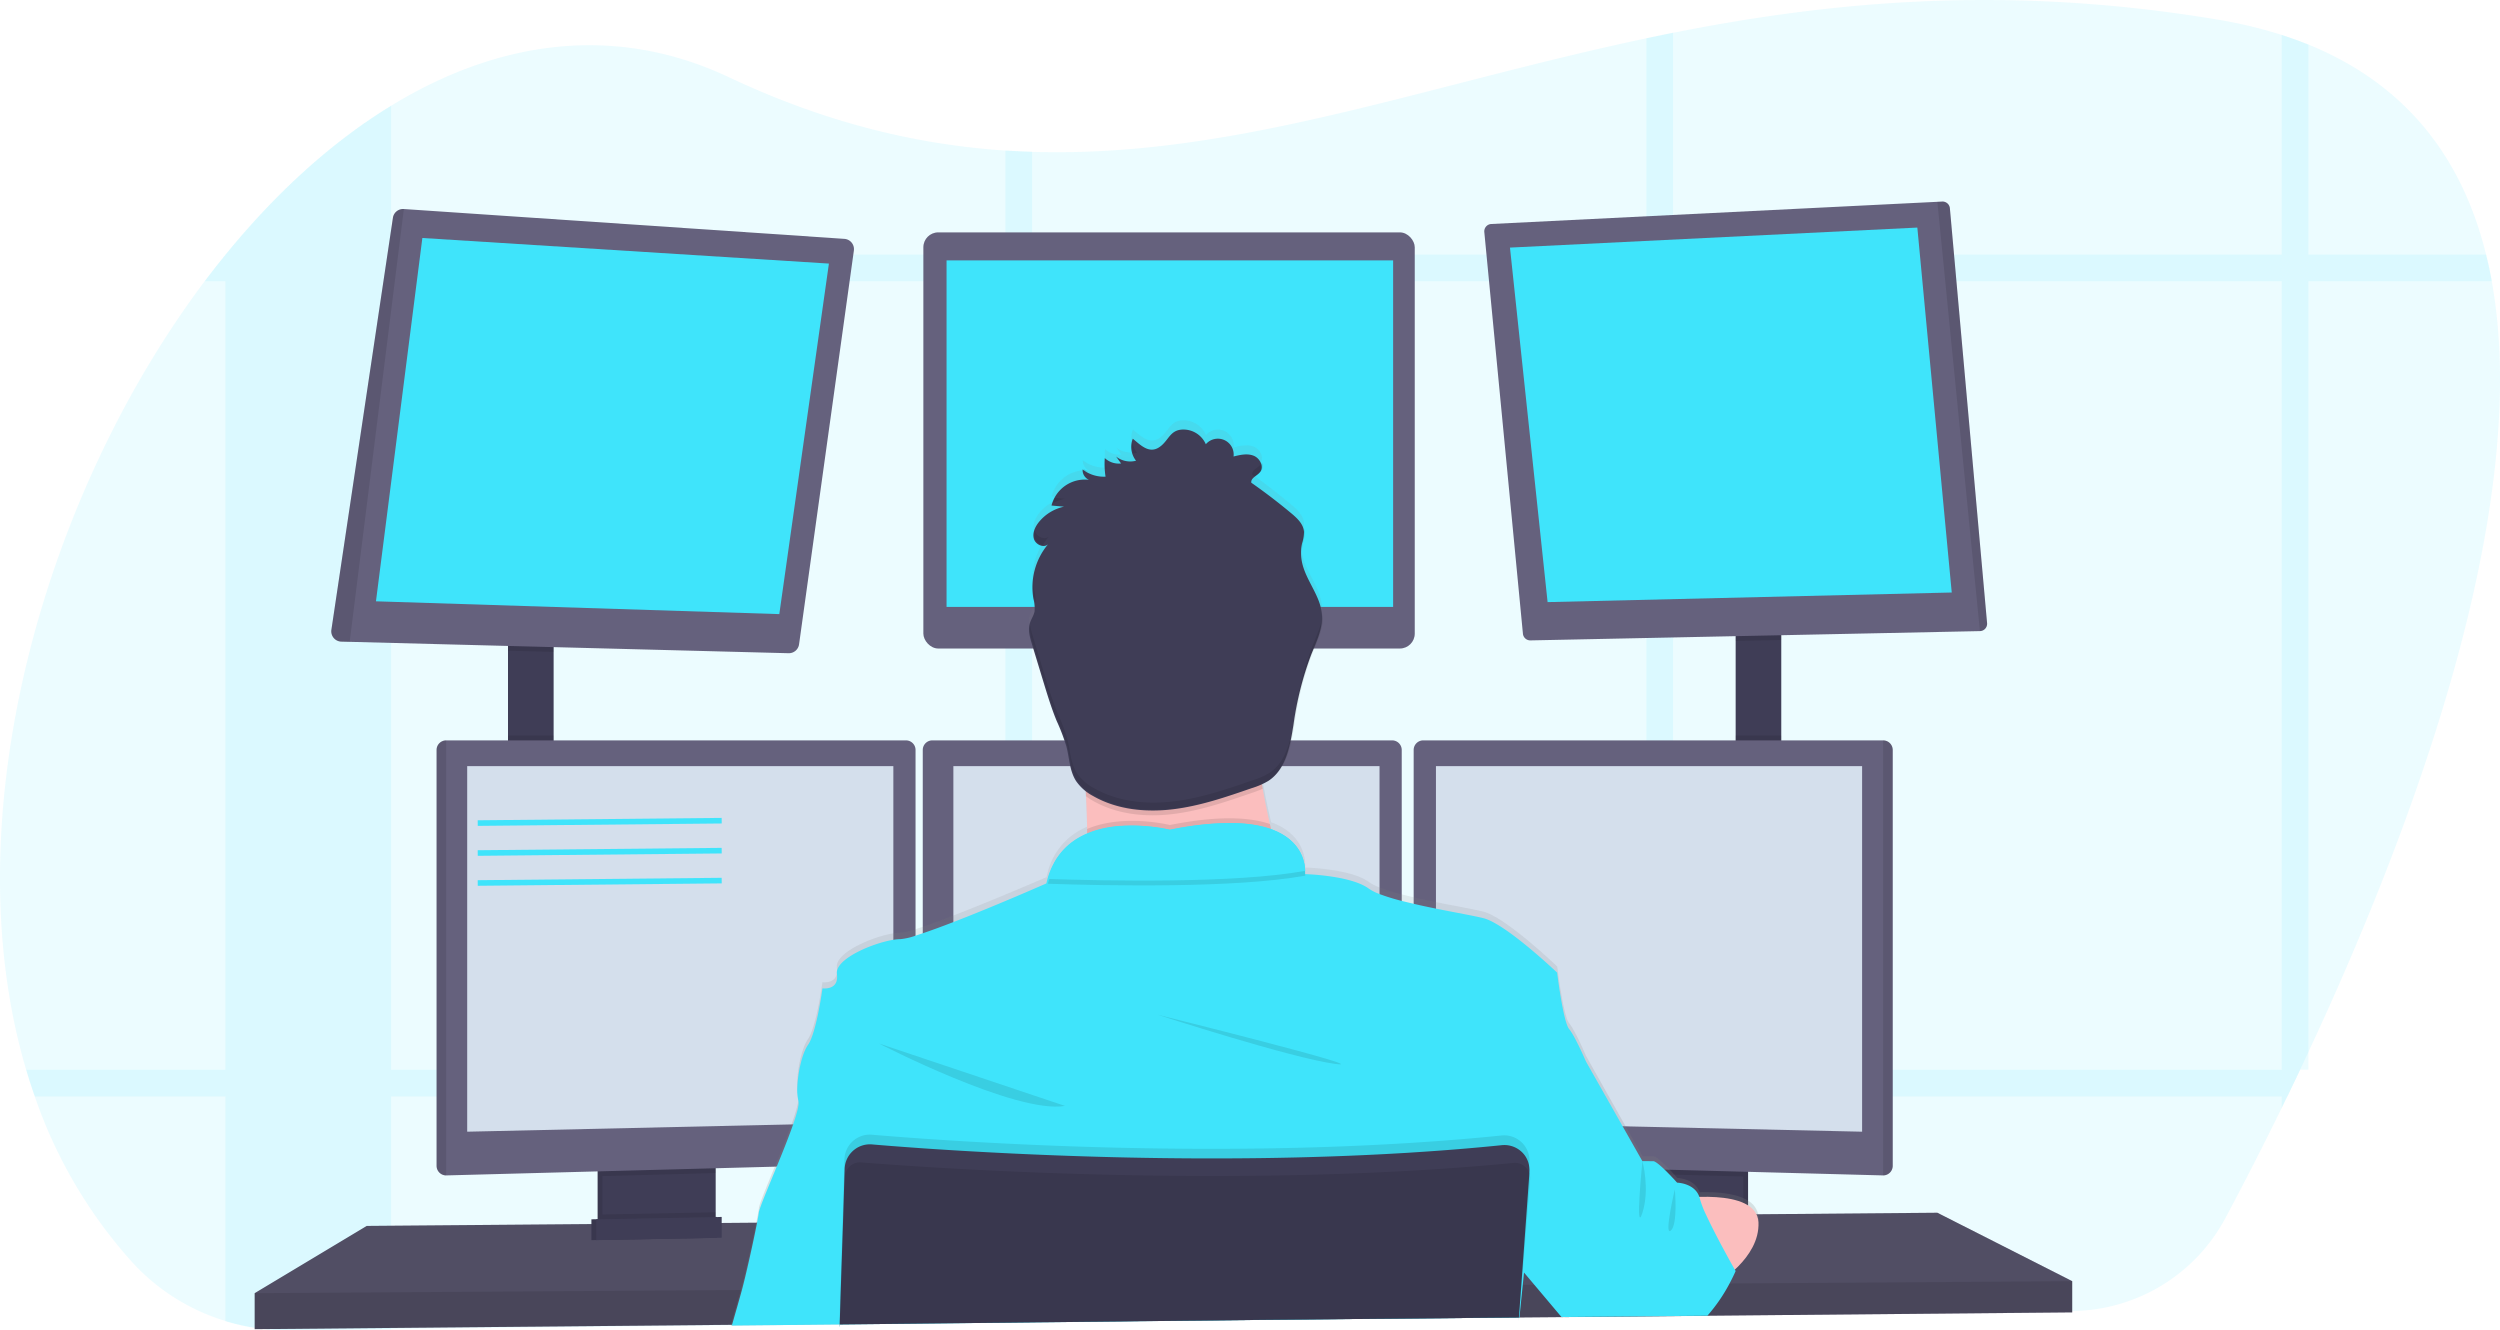 <svg xmlns="http://www.w3.org/2000/svg" xmlns:xlink="http://www.w3.org/1999/xlink" width="893.636" height="475.57" viewBox="0 0 893.636 475.57">
  <defs>
    <linearGradient id="linear-gradient" x1="0.5" y1="1" x2="0.5" y2="-0.001" gradientUnits="objectBoundingBox">
      <stop offset="0" stop-color="gray" stop-opacity="0.251"/>
      <stop offset="0.54" stop-color="gray" stop-opacity="0.122"/>
      <stop offset="1" stop-color="gray" stop-opacity="0.102"/>
    </linearGradient>
  </defs>
  <g id="undraw_programming_2svr" transform="translate(-0.011 -0.035)">
    <path id="Path_1840" data-name="Path 1840" d="M904.5,548.992q-1.493,3.218-2.978,6.351-2.317,4.866-4.574,9.543c-.669,1.382-1.339,2.738-1.991,4.094-7.381,15.079-14.272,28.415-20.125,39.383a62.829,62.829,0,0,1-54.763,33.213l-130.148,1.416h-1.373l-11.157.12-9.543.1-29.265.318h-1.184l-14.9.163h-.455l-91.829,1-81.968.858-9.535.1-59.217.644h-.069l-38.4.412h-.412L219.17,648.021l-36.328.395a75.582,75.582,0,0,1-22.889-3.278A74.141,74.141,0,0,1,126.406,623.9a171.592,171.592,0,0,1-34.612-59.011q-1.656-4.711-3.09-9.543c-26.442-89.383,5.793-204.7,63.808-281.871q3.647-4.84,7.415-9.44l.06-.069c17.842-21.9,37.847-40.2,59.157-53.209,37.761-23.094,79.6-29.6,120.75-10.213,34.818,16.409,67.327,24.124,98.84,26.218,3.184.206,6.368.36,9.535.455,72.287,2.274,140.034-23.772,219.591-40.585,3.167-.669,6.342-1.33,9.543-1.957,56.754-11.294,119.712-17.25,194.582-4.729a162.278,162.278,0,0,1,22.966,5.493q4.952,1.6,9.543,3.433c35.736,14.538,55.226,41.4,63.508,75.059q1.176,4.686,2.034,9.535C984.721,354.427,941.716,469.273,904.5,548.992Z" transform="translate(-79.34 -172.91)" fill="#3fe4fb" opacity="0.1"/>
    <g id="Group_664" data-name="Group 664" transform="translate(9.365 11.737)" opacity="0.1">
      <path id="Path_1841" data-name="Path 1841" d="M232.457,217V654.362l-36.328.395a75.584,75.584,0,0,1-22.889-3.278V270.209h.06C191.142,248.282,211.147,229.985,232.457,217Z" transform="translate(-102.017 -190.893)" fill="#3fe4fb"/>
      <path id="Path_1842" data-name="Path 1842" d="M982.167,288.509H164.6q3.647-4.84,7.415-9.44V279H980.133Q981.309,283.66,982.167,288.509Z" transform="translate(-100.792 -199.684)" fill="#3fe4fb"/>
      <path id="Path_1843" data-name="Path 1843" d="M1039.243,190.937V557.394h-2.978q-2.317,4.866-4.574,9.543c-.669,1.382-1.339,2.738-1.991,4.094V187.47Q1034.652,189.066,1039.243,190.937Z" transform="translate(-223.453 -186.706)" fill="#3fe4fb"/>
      <path id="Path_1844" data-name="Path 1844" d="M774.633,186.58v458.5l-9.543.1V188.537C768.257,187.867,771.432,187.206,774.633,186.58Z" transform="translate(-185.934 -186.58)" fill="#3fe4fb"/>
      <path id="Path_1845" data-name="Path 1845" d="M507.645,236.075V654.522l-9.535.1v-419C501.294,235.826,504.478,235.946,507.645,236.075Z" transform="translate(-148.08 -193.533)" fill="#3fe4fb"/>
      <path id="Path_1846" data-name="Path 1846" d="M903.063,618.52q-2.317,4.866-4.574,9.543H93.34q-1.656-4.711-3.09-9.543Z" transform="translate(-90.25 -247.824)" fill="#3fe4fb"/>
    </g>
    <rect id="Rectangle_10" data-name="Rectangle 10" width="16.306" height="49.485" transform="translate(181.599 228.143)" fill="#3f3d56"/>
    <rect id="Rectangle_11" data-name="Rectangle 11" width="16.306" height="52.351" transform="translate(620.429 225.569)" fill="#3f3d56"/>
    <path id="Path_1847" data-name="Path 1847" d="M755.767,529.609v11.157l-130.38,1.2-1.39.026-49.553.455-1.184.017-15.062.129h-.446l-91.812.85-150.711,1.4H315.1l-38.319.36-.412.009L106.1,546.773V533.9l40.036-24.03,80.329-.669,1.716-.009.566-.009,1.716-.026,38.568-.318,1.725-.009.549-.009,1.716-.009,12.367-.1.326-.009,30.509-.257h.249l238.068-2.008,5.827-.043h.584l4.446-.043,32.312-.266,1.716-.026,1.588-.017h.824l10.05-.077,1.991-.026,2.669-.017,8.368-.077,13.277-.112,1.716-.017,2.987-.017h.558l64.117-.549Z" transform="translate(-15.042 -71.619)" fill="#65617d"/>
    <path id="Path_1848" data-name="Path 1848" d="M755.767,529.609v11.157l-130.38,1.2-1.39.026-49.553.455-1.184.017-15.062.129h-.446l-91.812.85-150.711,1.4H315.1l-38.319.36-.412.009L106.1,546.773V533.9l40.036-24.03,80.329-.669,1.716-.009.566-.009,1.716-.026,38.568-.318,1.725-.009.549-.009,1.716-.009,12.367-.1.326-.009,30.509-.257h.249l238.068-2.008,5.827-.043h.584l4.446-.043,32.312-.266,1.716-.026,1.588-.017h.824l10.05-.077,1.991-.026,2.669-.017,8.368-.077,13.277-.112,1.716-.017,2.987-.017h.558l64.117-.549Z" transform="translate(-15.042 -71.619)" opacity="0.2"/>
    <path id="Path_1849" data-name="Path 1849" d="M368.752,656.57v21.018a5.261,5.261,0,0,1-3,4.754,5.148,5.148,0,0,1-2.146.515l-29.952.635a5.149,5.149,0,0,1-2.317-.489,5.252,5.252,0,0,1-3.064-4.78V656.57Z" transform="translate(-114.634 -241.482)" fill="#3f3d56"/>
    <path id="Path_1850" data-name="Path 1850" d="M368.752,656.57v21.018a5.261,5.261,0,0,1-3,4.754,5.148,5.148,0,0,1-2.146.515l-29.952.635a5.149,5.149,0,0,1-2.317-.489,5.252,5.252,0,0,1-3.064-4.78V656.57Z" transform="translate(-114.634 -241.482)" opacity="0.1"/>
    <path id="Path_1851" data-name="Path 1851" d="M370.752,656.57v21.018a5.261,5.261,0,0,1-3,4.754,5.148,5.148,0,0,1-2.145.515l-29.952.635a5.15,5.15,0,0,1-2.317-.489,5.252,5.252,0,0,1-3.064-4.78V656.57Z" transform="translate(-114.917 -241.482)" fill="#3f3d56"/>
    <rect id="Rectangle_12" data-name="Rectangle 12" width="40.482" height="27.034" transform="translate(584.384 415.088)" fill="#3f3d56"/>
    <rect id="Rectangle_13" data-name="Rectangle 13" width="40.482" height="27.034" transform="translate(584.384 415.088)" opacity="0.1"/>
    <rect id="Rectangle_14" data-name="Rectangle 14" width="40.482" height="27.034" transform="translate(582.668 415.088)" fill="#3f3d56"/>
    <path id="Path_1852" data-name="Path 1852" d="M227.906,265.82v4.918l-16.306-.421v-4.5Z" transform="translate(-30.001 -37.685)" opacity="0.1"/>
    <path id="Path_1853" data-name="Path 1853" d="M404.137,274.856,384.544,415.6a3.69,3.69,0,0,1-3.75,3.184l-156.881-4.068-2.978-.077a3.69,3.69,0,0,1-3.57-4.18l22-147.338a3.69,3.69,0,0,1,3.9-3.115L400.7,270.668a3.682,3.682,0,0,1,3.433,4.188Z" transform="translate(-98.904 -185.253)" fill="#65617d"/>
    <path id="Path_1854" data-name="Path 1854" d="M173.189,99.16,156.6,229.033l144.18,4.574,17.731-125.3Z" transform="translate(-22.202 -14.055)" fill="#3fe4fb"/>
    <rect id="Rectangle_15" data-name="Rectangle 15" width="175.65" height="148.754" rx="5.33" transform="translate(330.07 83.097)" fill="#65617d"/>
    <rect id="Rectangle_16" data-name="Rectangle 16" width="159.627" height="123.866" transform="translate(338.36 93.112)" fill="#3fe4fb"/>
    <path id="Path_1855" data-name="Path 1855" d="M739.236,262.82v3.253l-16.306.335V262.82Z" transform="translate(-102.501 -37.26)" opacity="0.1"/>
    <path id="Path_1856" data-name="Path 1856" d="M877.3,407.627a2.643,2.643,0,0,1-2.575,2.815l-160.657,3.321a2.643,2.643,0,0,1-2.686-2.394L697.578,267.807a2.643,2.643,0,0,1,2.506-2.892l159.439-7.93,1.716-.086A2.635,2.635,0,0,1,864,259.3Z" transform="translate(-166.995 -184.813)" fill="#65617d"/>
    <path id="Path_1857" data-name="Path 1857" d="M628.93,101.977,774.543,94.82l12.3,130.448L642.378,228.7Z" transform="translate(-89.173 -13.439)" fill="#3fe4fb"/>
    <path id="Path_1858" data-name="Path 1858" d="M904.062,407.627a2.643,2.643,0,0,1-2.575,2.815L886.28,256.985,888,256.9a2.635,2.635,0,0,1,2.763,2.4Z" transform="translate(-193.753 -184.813)" opacity="0.1"/>
    <path id="Path_1859" data-name="Path 1859" d="M243.283,260l-19.37,154.719-2.978-.077a3.69,3.69,0,0,1-3.57-4.18l22-147.338A3.69,3.69,0,0,1,243.283,260Z" transform="translate(-98.904 -185.252)" opacity="0.1"/>
    <rect id="Rectangle_17" data-name="Rectangle 17" width="16.306" height="14.658" transform="translate(181.599 262.97)" opacity="0.1"/>
    <path id="Path_1860" data-name="Path 1860" d="M291.412,483.65v4.265L250.93,489V483.65Z" transform="translate(-35.577 -68.571)" opacity="0.1"/>
    <path id="Path_1861" data-name="Path 1861" d="M432.4,484.71V629.061a3.433,3.433,0,0,1-3.3,3.39l-164.476,4.377h-.043a3.433,3.433,0,0,1-3.39-3.39V484.71a3.433,3.433,0,0,1,3.39-3.39H429.013a3.433,3.433,0,0,1,3.39,3.39Z" transform="translate(-105.123 -216.634)" fill="#65617d"/>
    <path id="Path_1862" data-name="Path 1862" d="M264.623,481.32V636.828h-.043a3.433,3.433,0,0,1-3.39-3.39V484.71a3.433,3.433,0,0,1,3.39-3.39Z" transform="translate(-105.123 -216.634)" opacity="0.1"/>
    <path id="Path_1863" data-name="Path 1863" d="M194.6,319.15H346.933V446.38L194.6,449.813Z" transform="translate(-27.59 -45.247)" fill="#d4dfec"/>
    <rect id="Rectangle_18" data-name="Rectangle 18" width="16.306" height="14.95" transform="translate(620.429 262.97)" opacity="0.1"/>
    <path id="Path_1864" data-name="Path 1864" d="M719.412,483.65v5.5L678.93,488.07v-4.42Z" transform="translate(-96.262 -68.571)" opacity="0.1"/>
    <path id="Path_1865" data-name="Path 1865" d="M839.4,484.71V633.438a3.433,3.433,0,0,1-3.433,3.39h0l-164.511-4.377a3.433,3.433,0,0,1-3.3-3.39V484.71a3.433,3.433,0,0,1,3.39-3.39H835.973a3.433,3.433,0,0,1,3.424,3.39Z" transform="translate(-162.825 -216.634)" fill="#65617d"/>
    <path id="Path_1866" data-name="Path 1866" d="M867.123,484.71V633.438a3.433,3.433,0,0,1-3.433,3.39h0V481.32h0a3.433,3.433,0,0,1,3.433,3.39Z" transform="translate(-190.55 -216.634)" opacity="0.1"/>
    <path id="Path_1867" data-name="Path 1867" d="M750.433,319.15H598.1V446.38l152.333,3.433Z" transform="translate(-84.802 -45.247)" fill="#d4dfec"/>
    <path id="Path_1868" data-name="Path 1868" d="M634.9,484.71V629.061a3.433,3.433,0,0,1-3.3,3.39l-164.476,4.377h0a3.433,3.433,0,0,1-3.433-3.39V484.71a3.433,3.433,0,0,1,3.39-3.39H631.513A3.433,3.433,0,0,1,634.9,484.71Z" transform="translate(-133.835 -216.634)" fill="#65617d"/>
    <path id="Path_1869" data-name="Path 1869" d="M397.1,319.15H549.433V446.38L397.1,449.813Z" transform="translate(-56.302 -45.247)" fill="#d4dfec"/>
    <path id="Path_1870" data-name="Path 1870" d="M755.767,533.65v11.157l-130.38,1.2-1.39.026-49.553.455-1.184.017-15.062.129h-.446l-91.812.85-150.711,1.4H315.1l-38.319.36-.412.009L106.1,550.814V537.941L279.9,536.8h.412l35.178-.24h.163l242.943-1.6h.249l.146-.009h.4l4.111-.026h1.253l63.928-.429,3.776-.017.841-.009Z" transform="translate(-15.042 -75.66)" opacity="0.1"/>
    <circle id="Ellipse_9" data-name="Ellipse 9" cx="44.052" cy="44.052" r="44.052" transform="translate(374.122 189.524)" fill="#fbbebe"/>
    <path id="Path_1871" data-name="Path 1871" d="M383.74,671.621a1.065,1.065,0,0,1,.086-.3c.858-3.081,2.386-8.29,3.527-12.453.146-.515.283-1.021.412-1.5,1.262-4.694,3.716-15.688,5.081-22.545.481-2.412.858-4.291.935-5.235.172-1.45,2.755-7.655,5.681-14.787,2.051-5.012,4.291-10.487,5.93-15.1a52.673,52.673,0,0,0,2.515-8.453,4.377,4.377,0,0,0,0-1.828,12.606,12.606,0,0,1-.412-3h0c-.2-5.321,1.39-13.731,3.845-17.259,3-4.291,5.149-20.305,5.149-20.305s4.446.644,5.149-3.03a5.278,5.278,0,0,0,.086-1.2,6.362,6.362,0,0,0-.077-.953c-.764-5.355,12.633-11.054,20.168-12.281a16.874,16.874,0,0,1,2.575-.24,23.375,23.375,0,0,0,5.364-1.236q1.2-.369,2.575-.858c3.158-1.064,6.934-2.472,10.942-4.016,15.07-5.844,33.316-13.731,33.316-13.731.129-.609.275-1.193.438-1.768a23.781,23.781,0,0,1,14.032-16.246h0v-1.716c0-2.961-.129-6.007-.257-9.046,0-.592-.051-1.184-.086-1.777v-.97c0-.6-.06-1.2-.094-1.794l-.154-.12a14.082,14.082,0,0,1-3.347-3.6,13.1,13.1,0,0,1-1.219-2.575c-1.073-2.909-1.322-6.153-2.042-9.226l-.154-.635a72.094,72.094,0,0,0-3.433-9.08c-1.9-4.652-3.356-9.44-4.806-14.289q-1.322-4.4-2.669-8.822l-1.356-4.5c-.257-.858-.515-1.716-.712-2.575h0a11.382,11.382,0,0,1-.223-1.2h0a8.582,8.582,0,0,1,.206-3.956,27.553,27.553,0,0,1,1.133-2.575,6.759,6.759,0,0,0,.429-1.184h0a2.584,2.584,0,0,0,.069-.275,4.848,4.848,0,0,0,.094-.927,15.844,15.844,0,0,0-.446-3.338.06.06,0,0,1,0-.043,2.188,2.188,0,0,0-.043-.232,21.885,21.885,0,0,1-.309-2.575,24.417,24.417,0,0,1,2.978-13.362l.163-.309a21.647,21.647,0,0,1,1.579-2.386h0a12.056,12.056,0,0,1,.858-1.047c-1.2,1.15-3.175.644-4.291-.592a3.1,3.1,0,0,1-.472-.644,3.278,3.278,0,0,1-.2-.386c-.043-.1-.077-.215-.112-.326-.6-2.1.446-4.343,1.819-6.05a15.867,15.867,0,0,1,4.926-4.034h0a3.311,3.311,0,0,1,.343-.18,14.7,14.7,0,0,1,2.266-.91h0a12.918,12.918,0,0,1,1.4-.378l-3.184-.292-1.287-.12a12.435,12.435,0,0,1,11.157-9.363h.927a10.065,10.065,0,0,1,1.347.112,3.811,3.811,0,0,1-2.274-3.716,12.367,12.367,0,0,0,7.887,2.626h.326a25.742,25.742,0,0,1-.292-2.806h0a28.456,28.456,0,0,1,0-3.828,7.243,7.243,0,0,0,5.819,1.94l-1.785-2.489a8.144,8.144,0,0,0,5.63,1.759l.412-.043a6.009,6.009,0,0,0,1.021-.2h.077c-.163-.206-.309-.421-.455-.644l-.052-.1a8.3,8.3,0,0,1-.858-1.794,5.657,5.657,0,0,1-.206-.747h0a7.51,7.51,0,0,1,.386-4.677c2.772,2.317,5.81,5.484,9.44,3.09s3.75-6.788,9.44-6.342a8.754,8.754,0,0,1,7.218,5.252,5.793,5.793,0,0,1,6.583-1.5,5.879,5.879,0,0,1,3.33,5.913c2.36-.592,4.9-1.176,7.166-.283s3.725,3.785,2.437,5.716a1.233,1.233,0,0,1-.12.172c-1.056,1.365-3.39,2.111-3.141,3.828l.36.257,1.116.807q6.565,4.737,12.787,9.955c2.128,1.785,4.394,3.931,4.54,6.72a7.418,7.418,0,0,1-.206,2.034h0c-.137.669-.326,1.339-.472,2.008a16.743,16.743,0,0,0-.292,5.192h0c.06.506.137,1,.232,1.51,1.313,6.634,6.617,12.109,7.14,18.881v.481a15.251,15.251,0,0,1-.06,2.171c-.395,4.119-2.3,8.076-3.845,12.015-.094.24-.189.481-.275.721a119.558,119.558,0,0,0-6.008,24.167,86.031,86.031,0,0,1-1.716,8.659,22.94,22.94,0,0,1-4.368,8.951,13.918,13.918,0,0,1-2.884,2.575,16.021,16.021,0,0,1-2.274,1.21v.052c.094.523.172,1.047.266,1.57.052.275.094.549.146.858h0a.118.118,0,0,0,0,.052c.721,4.059,1.545,8.033,2.412,11.809l.438,1.879c10.813,3.9,12.092,11.9,12.169,14.967a8.269,8.269,0,0,1,0,1.227s16.306.429,22.743,5.149a17.451,17.451,0,0,0,3.871,1.974,71.223,71.223,0,0,0,7.938,2.48c1.382.36,2.823.712,4.291,1.056,2.575.592,5.3,1.167,7.938,1.716,7.029,1.416,13.646,2.575,17,3.433,8.007,2.025,26.321,19.584,26.321,19.584s2.146,17.714,4.291,20.3,6.007,11.663,6.007,11.663l14.195,25.24,6.008,10.616h3.862a6.566,6.566,0,0,1,2.755,1.8c1.021.91,2.154,2.043,3.15,3.072l1.648,1.759,1.03,1.141s6.239.154,7.93,5.089c5.081-.146,11.32.189,15.688,2.146a12.137,12.137,0,0,1,1.716.927,7.449,7.449,0,0,1,3.544,4.857,7.167,7.167,0,0,1,.154,1.236c0,.489,0,.978,0,1.459-.309,6.5-4.54,11.9-8.428,15.542l.275.489s-.129.309-.378.858c-.069.163-.154.343-.249.549h0c-.506,1.081-1.313,2.7-2.369,4.6a54.336,54.336,0,0,1-8.213,11.3l-.249.258-49.553.455-.146-.172-9.612-11.466-4.78-5.7-.146-.18-.137,1.365-.463,4.549-1.116,10.994-.06.549v.146l-.129,1.27.094-1.27h-.249l-91.829.858L422.677,671.2v.721h-.12V671.2l-38.4.412Z" transform="translate(-122.499 -197.728)" fill="url(#linear-gradient)"/>
    <path id="Path_1872" data-name="Path 1872" d="M605.088,534.469s-85.392,10.3-77.239,0c2.952-3.725,3.768-14.761,3.6-27.334-.052-3.819-.189-7.775-.386-11.715-.944-18.881-3.218-37.332-3.218-37.332s74.664-35.187,66.082-7.295c-3.433,11.268-2.309,27.094.3,41.949.764,4.334,1.648,8.582,2.575,12.616a295.8,295.8,0,0,0,8.282,29.111Z" transform="translate(-142.854 -210.781)" fill="#fbbebe"/>
    <path id="Path_1873" data-name="Path 1873" d="M605.088,544.924s-85.392,10.3-77.239,0c2.952-3.725,3.768-14.761,3.6-27.334,13.019-5.561,29.583-1.416,29.583-1.416,17.439-3.476,28.621-2.8,35.77-.36a295.812,295.812,0,0,0,8.282,29.111Z" transform="translate(-142.854 -221.235)" opacity="0.1"/>
    <path id="Path_1874" data-name="Path 1874" d="M422.712,695.707v-.721l150.719-1.639,91.829-.858h.258l-.094,1.27.129-1.27h.163v-.146l1.176-11.543.446-4.368.137-1.365.12-1.141,5.3-17.688,5.3-17.662,4.463-14.873,6.814-22.725s-3.862-9.011-6.007-11.586-4.291-20.168-4.291-20.168-18.314-17.448-26.321-19.456c-3.356-.858-9.981-2-17.018-3.433-2.635-.532-5.338-1.1-7.938-1.716-1.468-.335-2.909-.687-4.291-1.038a75.415,75.415,0,0,1-7.938-2.454,17.763,17.763,0,0,1-3.862-1.965c-6.308-4.626-22.116-5.149-22.725-5.149h0a.353.353,0,0,1,0-.06v-.077a8.8,8.8,0,0,0,0-1.081,6.884,6.884,0,0,0-.077-1.2,1.083,1.083,0,0,0-.06-.429c-.043-.309-.094-.635-.172-.978a4.293,4.293,0,0,0-.1-.455,14.772,14.772,0,0,0-1.073-3c-.06-.137-.137-.283-.206-.421a15.659,15.659,0,0,0-1.459-2.257c-.112-.146-.232-.3-.36-.446a16.8,16.8,0,0,0-2.334-2.266c-.232-.18-.472-.369-.721-.541a4,4,0,0,0-.438-.309l-.764-.5-.712-.412c-.626-.343-1.287-.678-2.008-1-.223-.1-.463-.2-.7-.292s-.618-.24-.935-.36h-.052l-.644-.257c-.489-.163-.987-.309-1.51-.455l-.8-.206-.858-.2-.858-.18c-.858-.172-1.776-.326-2.738-.446l-.978-.12-1-.1-1.038-.086L565,515.8l-1.716-.06a107.028,107.028,0,0,0-22.529,2.4,62.021,62.021,0,0,0-15.661-1.444h-.747l-.858.051h-.549l-1.107.1a8.225,8.225,0,0,0-1.116.129c-.369.051-.755.094-1.124.154l-.566.094c-.558.094-1.124.2-1.716.318q-.283.051-.566.129c-.747.163-1.493.36-2.231.584-.369.1-.738.223-1.107.352-.189.052-.369.12-.549.189l-.549.2-.541.215-.644.257c-.326.137-.644.283-.961.438-.18.077-.36.163-.532.258s-.352.172-.515.266a23.817,23.817,0,0,0-5.33,3.759l-.438.42-.429.438c-.146.146-.283.3-.421.455a20.449,20.449,0,0,0-1.562,1.931c-.137.18-.266.36-.395.549a22.909,22.909,0,0,0-1.476,2.506c-.112.206-.215.421-.318.626a28.062,28.062,0,0,0-1.716,4.506q-.24.858-.438,1.716s-18.168,8.016-33.239,13.817c-4.008,1.545-7.784,2.944-10.942,4-.918.309-1.776.592-2.575.858a22.918,22.918,0,0,1-5.364,1.236,16.873,16.873,0,0,0-2.575.24c-6.926,1.124-18.795,6.008-20.091,10.908a3.167,3.167,0,0,0-.086,1.2s0,.06,0,.094c.858,6.008-5.149,5.149-5.149,5.149s-2.146,15.877-5.149,20.168c-2.171,3.09-3.656,9.981-3.845,15.182h0a16.829,16.829,0,0,0,.378,4.832v.12c.343,1.15-.481,4.291-1.879,8.316-1.519,4.42-3.733,9.912-5.862,15.1-3.21,7.827-6.231,14.933-6.419,16.495-.077.7-.3,1.94-.609,3.544-1.253,6.54-4.034,18.992-5.407,24.03-1.021,3.759-2.506,8.908-3.527,12.444a1.2,1.2,0,0,1-.086.3l38.474-.378v.721h.12Z" transform="translate(-122.56 -221.514)" fill="#3fe4fb"/>
    <path id="Path_1875" data-name="Path 1875" d="M445.44,607.57s48.918,25.317,66.511,22.314Z" transform="translate(-131.247 -234.535)" opacity="0.1"/>
    <path id="Path_1876" data-name="Path 1876" d="M561.44,595.57s47.631,15.448,63.508,17.593S561.44,595.57,561.44,595.57Z" transform="translate(-147.694 -232.833)" opacity="0.1"/>
    <path id="Path_1877" data-name="Path 1877" d="M607.8,534.832c-24.888,4.583-71.746,3.6-92,2.9,7.424-26.6,43.623-17.559,43.623-17.559C604.23,511.231,607.663,529.785,607.8,534.832Z" transform="translate(-141.223 -221.802)" opacity="0.1"/>
    <path id="Path_1878" data-name="Path 1878" d="M607.8,532.832c-24.888,4.583-71.746,3.6-92,2.9,7.424-26.6,43.623-17.559,43.623-17.559C604.23,509.231,607.663,527.785,607.8,532.832Z" transform="translate(-141.223 -221.519)" fill="#3fe4fb"/>
    <path id="Path_1879" data-name="Path 1879" d="M776.94,672.194s29.317-4.506,29.892,8.368-14.95,21.867-14.95,21.867Z" transform="translate(-178.25 -243.589)" fill="#fbbebe"/>
    <path id="Path_1880" data-name="Path 1880" d="M594.314,492.743a40.35,40.35,0,0,1-3.862,1.493c-9.252,3.193-18.58,6.411-28.321,7.578s-19.962.137-28.458-4.72a24.681,24.681,0,0,1-2.575-1.674c-.944-18.881-3.218-37.332-3.218-37.332s74.664-35.187,66.082-7.295C590.547,462.062,591.705,477.887,594.314,492.743Z" transform="translate(-142.936 -210.781)" opacity="0.1"/>
    <path id="Path_1881" data-name="Path 1881" d="M546.2,363a8.127,8.127,0,0,1-7.14-1.5l1.785,2.48a7.269,7.269,0,0,1-5.819-1.931,29.252,29.252,0,0,0,.275,6.651,12.461,12.461,0,0,1-8.2-2.575,3.793,3.793,0,0,0,2.266,3.7,12.307,12.307,0,0,0-13.388,9.191l4.48.412a15.85,15.85,0,0,0-8.96,5.467c-1.373,1.716-2.42,3.913-1.819,6.008s3.5,3.433,5.081,1.94a23.978,23.978,0,0,0-5.235,19.559,12.417,12.417,0,0,1,.395,4.514c-.283,1.416-1.176,2.643-1.622,4.025-.858,2.506-.043,5.227.721,7.724l4.025,13.234c1.459,4.78,2.909,9.569,4.815,14.195a70.442,70.442,0,0,1,3.433,9.02c1.081,4.154,1.124,8.7,3.433,12.332a17.1,17.1,0,0,0,6.162,5.432c8.488,4.857,18.743,5.887,28.458,4.72s19.035-4.385,28.278-7.578a26.6,26.6,0,0,0,5.87-2.575c6.394-4.188,7.818-12.753,9.011-20.3a115.249,115.249,0,0,1,6.256-24.717c1.871-4.712,4.291-9.492,3.879-14.538-.523-6.7-5.827-12.135-7.14-18.726a16.306,16.306,0,0,1,.06-6.668,15.156,15.156,0,0,0,.678-4.034c-.146-2.763-2.412-4.892-4.54-6.668q-6.926-5.784-14.3-10.934c-.249-1.716,2.086-2.454,3.141-3.81,1.493-1.914-.051-4.952-2.317-5.844s-4.806-.309-7.166.283a5.656,5.656,0,0,0-9.912-4.385,8.754,8.754,0,0,0-7.226-5.218c-5.69-.446-5.8,3.9-9.44,6.3s-6.643-.764-9.44-3.064A7.964,7.964,0,0,0,546.2,363Z" transform="translate(-140.106 -198.277)" fill="#3f3d56"/>
    <path id="Path_1882" data-name="Path 1882" d="M788.47,688.887s-.764,1.819-2.171,4.454a59.216,59.216,0,0,1-7.724,11.3l-.232.249h-1.39l-49.553.455h-1.184l-.146-.172-9.612-11.406-3.622-4.3-.146-.18-.309-.36-.172-.206-.223-.266L704.94,680.1l2.575-10.728L711.9,651.3l.112-.438.858-3.433.609-2.575,2.043-8.393,7-28.879,12.444,6.437,13.122,23.172,7.046,12.444H759c.729,0,2.4,1.408,4.085,3.03.6.575,1.2,1.184,1.716,1.716,1.528,1.579,2.738,2.935,2.738,2.935s6.256.137,7.938,5.063a6,6,0,0,1,.215.729,34.588,34.588,0,0,0,2.171,5.63c1.107,2.412,2.5,5.149,3.9,7.887,2.618,5.021,5.278,9.8,6.256,11.534l.12.215Z" transform="translate(-168.041 -234.536)" fill="#3fe4fb"/>
    <path id="Path_1883" data-name="Path 1883" d="M675.62,655.52l-.086,1.227v.086l-.146,1.974-1.141,15.885-1.382,19.138-.395,5.39-.858,11.534v.146l-91.829.858L429.09,713.389v.721h-.12v-.961l.386-12.324.738-24.081.635-20.417.06-2.034a9.037,9.037,0,0,1,9.8-8.728c4.051.343,9.312.764,15.6,1.21l2.575.189c36.328,2.523,103.466,5.784,171.213,1.716,1.425-.077,2.858-.163,4.291-.266,10.5-.661,21-1.51,31.393-2.575a9.037,9.037,0,0,1,9.955,9.638Z" transform="translate(-128.912 -239.917)" opacity="0.1"/>
    <path id="Path_1884" data-name="Path 1884" d="M429.08,714.681v-.721L579.8,712.321l91.829-.858h.257v-.146l.858-11.534.369-5.149,1.407-19.4,1.107-15.362v-.378a9.115,9.115,0,0,0-.094-2.12.259.259,0,0,0,0-.086,8.918,8.918,0,0,0-1.717-3.982,9.045,9.045,0,0,0-8.084-3.433c-10.393,1.064-20.889,1.914-31.393,2.575-1.433.1-2.866.189-4.291.266-67.747,4.025-134.885.764-171.213-1.716l-2.575-.189c-6.291-.446-11.552-.858-15.6-1.21a9.046,9.046,0,0,0-9.646,7.321,9.445,9.445,0,0,0-.154,1.407l-.584,19.018-.8,24.09-.378,12.324v.961Z" transform="translate(-128.927 -240.489)" fill="#3f3d56"/>
    <path id="Path_1885" data-name="Path 1885" d="M675.9,663.173l-1.056,13.156-1.571,19.61-.395,4.909-.858,10.994-.051.549v.146h0l-.129,1.27.094-1.27h-.249l-91.829.858L429.11,715.026v-.24l.421-12.324.858-24.081.549-16.006a5.458,5.458,0,0,1,2.626-4.506,5.364,5.364,0,0,1,3.244-.772c1.8.146,4.016.318,6.6.506,4.2.309,9.372.669,15.4,1.047,11.157.7,25.154,1.459,41.194,2.077,44.627,1.716,104.874,2.291,162.1-2.721,2.575-.223,5.235-.472,7.835-.721a5.372,5.372,0,0,1,2.987.566,4.426,4.426,0,0,1,.738.464,5.269,5.269,0,0,1,1.716,2.111,3.061,3.061,0,0,1,.214.523A5.388,5.388,0,0,1,675.9,663.173Z" transform="translate(-128.932 -241.554)" opacity="0.1"/>
    <path id="Path_1886" data-name="Path 1886" d="M370.752,677.87v2.738a5.261,5.261,0,0,1-3,4.754l-34.414.661a5.252,5.252,0,0,1-3.064-4.78v-2.575Z" transform="translate(-114.917 -244.502)" opacity="0.1"/>
    <path id="Path_1887" data-name="Path 1887" d="M291.192,514.341l-44.842.858v-7.441l44.842-.858Z" transform="translate(-34.928 -71.867)" fill="#3f3d56"/>
    <path id="Path_1888" data-name="Path 1888" d="M291.192,514.341l-44.842.858v-7.441l44.842-.858Z" transform="translate(-34.928 -71.867)" opacity="0.1"/>
    <path id="Path_1889" data-name="Path 1889" d="M293.192,514.341l-44.842.858v-7.441l44.842-.858Z" transform="translate(-35.211 -71.867)" fill="#3f3d56"/>
    <g id="Group_665" data-name="Group 665" transform="translate(368.161 158.182)" opacity="0.1">
      <path id="Path_1890" data-name="Path 1890" d="M552.646,360.945a8.368,8.368,0,0,1-1.622-3.725,8.144,8.144,0,0,0,.36,3.948A7.725,7.725,0,0,0,552.646,360.945Z" transform="translate(-514.365 -357.22)"/>
      <path id="Path_1891" data-name="Path 1891" d="M540.178,367.675a30.147,30.147,0,0,1-.318-3.175c0,1.056,0,2.12,0,3.184Z" transform="translate(-512.796 -358.252)"/>
      <path id="Path_1892" data-name="Path 1892" d="M621.72,400.379a15.727,15.727,0,0,1,.309-2.274,15.447,15.447,0,0,0,.687-4.025,5.288,5.288,0,0,0-.137-.91c-.146.79-.378,1.579-.549,2.36a16.425,16.425,0,0,0-.309,4.849Z" transform="translate(-524.394 -362.317)"/>
      <path id="Path_1893" data-name="Path 1893" d="M600.927,369.951l.935.678a16.913,16.913,0,0,0,2.206-1.905,3.15,3.15,0,0,0,.326-3.124,2.575,2.575,0,0,1-.326.549C603.012,367.505,600.678,368.252,600.927,369.951Z" transform="translate(-521.452 -358.408)"/>
      <path id="Path_1894" data-name="Path 1894" d="M518.637,380.29a10.568,10.568,0,0,0-.747,1.957,15.586,15.586,0,0,1,4.291-1.622Z" transform="translate(-509.681 -360.491)"/>
      <path id="Path_1895" data-name="Path 1895" d="M532.282,369.236a12.724,12.724,0,0,1-1.613-1.056,3.644,3.644,0,0,0,.077,1.013A10.183,10.183,0,0,1,532.282,369.236Z" transform="translate(-511.492 -358.774)"/>
      <path id="Path_1896" data-name="Path 1896" d="M613.023,428.33c-.352,4.162-2.292,8.17-3.862,12.118a115.207,115.207,0,0,0-6.256,24.725c-1.193,7.544-2.575,16.109-9.011,20.288a25.743,25.743,0,0,1-5.861,2.575c-9.252,3.2-18.58,6.411-28.321,7.578s-19.962.146-28.458-4.712a17.165,17.165,0,0,1-6.162-5.432c-2.291-3.63-2.334-8.179-3.433-12.333a70.545,70.545,0,0,0-3.433-9.028c-1.9-4.617-3.355-9.44-4.806-14.186q-2.017-6.617-4.025-13.242a24.728,24.728,0,0,1-.978-4.076,15.382,15.382,0,0,0,.978,6.651q2.008,6.634,4.025,13.242c1.45,4.78,2.909,9.569,4.806,14.186a70.559,70.559,0,0,1,3.433,9.028c1.081,4.154,1.124,8.7,3.433,12.332a17.165,17.165,0,0,0,6.162,5.432c8.5,4.857,18.743,5.879,28.458,4.712s19.035-4.377,28.321-7.578a25.742,25.742,0,0,0,5.862-2.575c6.394-4.18,7.818-12.745,9.011-20.288a115.207,115.207,0,0,1,6.256-24.725c1.871-4.7,4.291-9.483,3.879-14.538C613.04,428.433,613.023,428.381,613.023,428.33Z" transform="translate(-508.324 -367.302)"/>
      <path id="Path_1897" data-name="Path 1897" d="M510.5,423.229v-.094a12.014,12.014,0,0,0-.395-4.506,22.822,22.822,0,0,1-.335-2.849,23.474,23.474,0,0,0,.335,5.424C510.246,421.873,510.4,422.551,510.5,423.229Z" transform="translate(-508.525 -365.523)"/>
      <path id="Path_1898" data-name="Path 1898" d="M513.183,399.162a23.806,23.806,0,0,1,2.24-3.15c-1.57,1.5-4.471.163-5.081-1.922a5,5,0,0,0,0,2.575A3.768,3.768,0,0,0,513.183,399.162Z" transform="translate(-508.587 -362.448)"/>
    </g>
    <path id="Path_1899" data-name="Path 1899" d="M763.24,656.57s2.721,9.869,0,18.452S763.24,656.57,763.24,656.57Z" transform="translate(-176.136 -241.482)" opacity="0.1"/>
    <path id="Path_1900" data-name="Path 1900" d="M776.561,668.3s1.141,12.53-1.433,14.753S776.561,668.3,776.561,668.3Z" transform="translate(-177.87 -243.145)" opacity="0.1"/>
    <line id="Line_1" data-name="Line 1" y1="0.858" x2="87.203" transform="translate(170.777 293.393)" fill="none" stroke="#3fe4fb" stroke-miterlimit="10" stroke-width="2"/>
    <line id="Line_2" data-name="Line 2" y1="0.85" x2="87.203" transform="translate(170.777 304.104)" fill="none" stroke="#3fe4fb" stroke-miterlimit="10" stroke-width="2"/>
    <line id="Line_3" data-name="Line 3" y1="0.858" x2="87.203" transform="translate(170.777 314.806)" fill="none" stroke="#3fe4fb" stroke-miterlimit="10" stroke-width="2"/>
  </g>
</svg>
